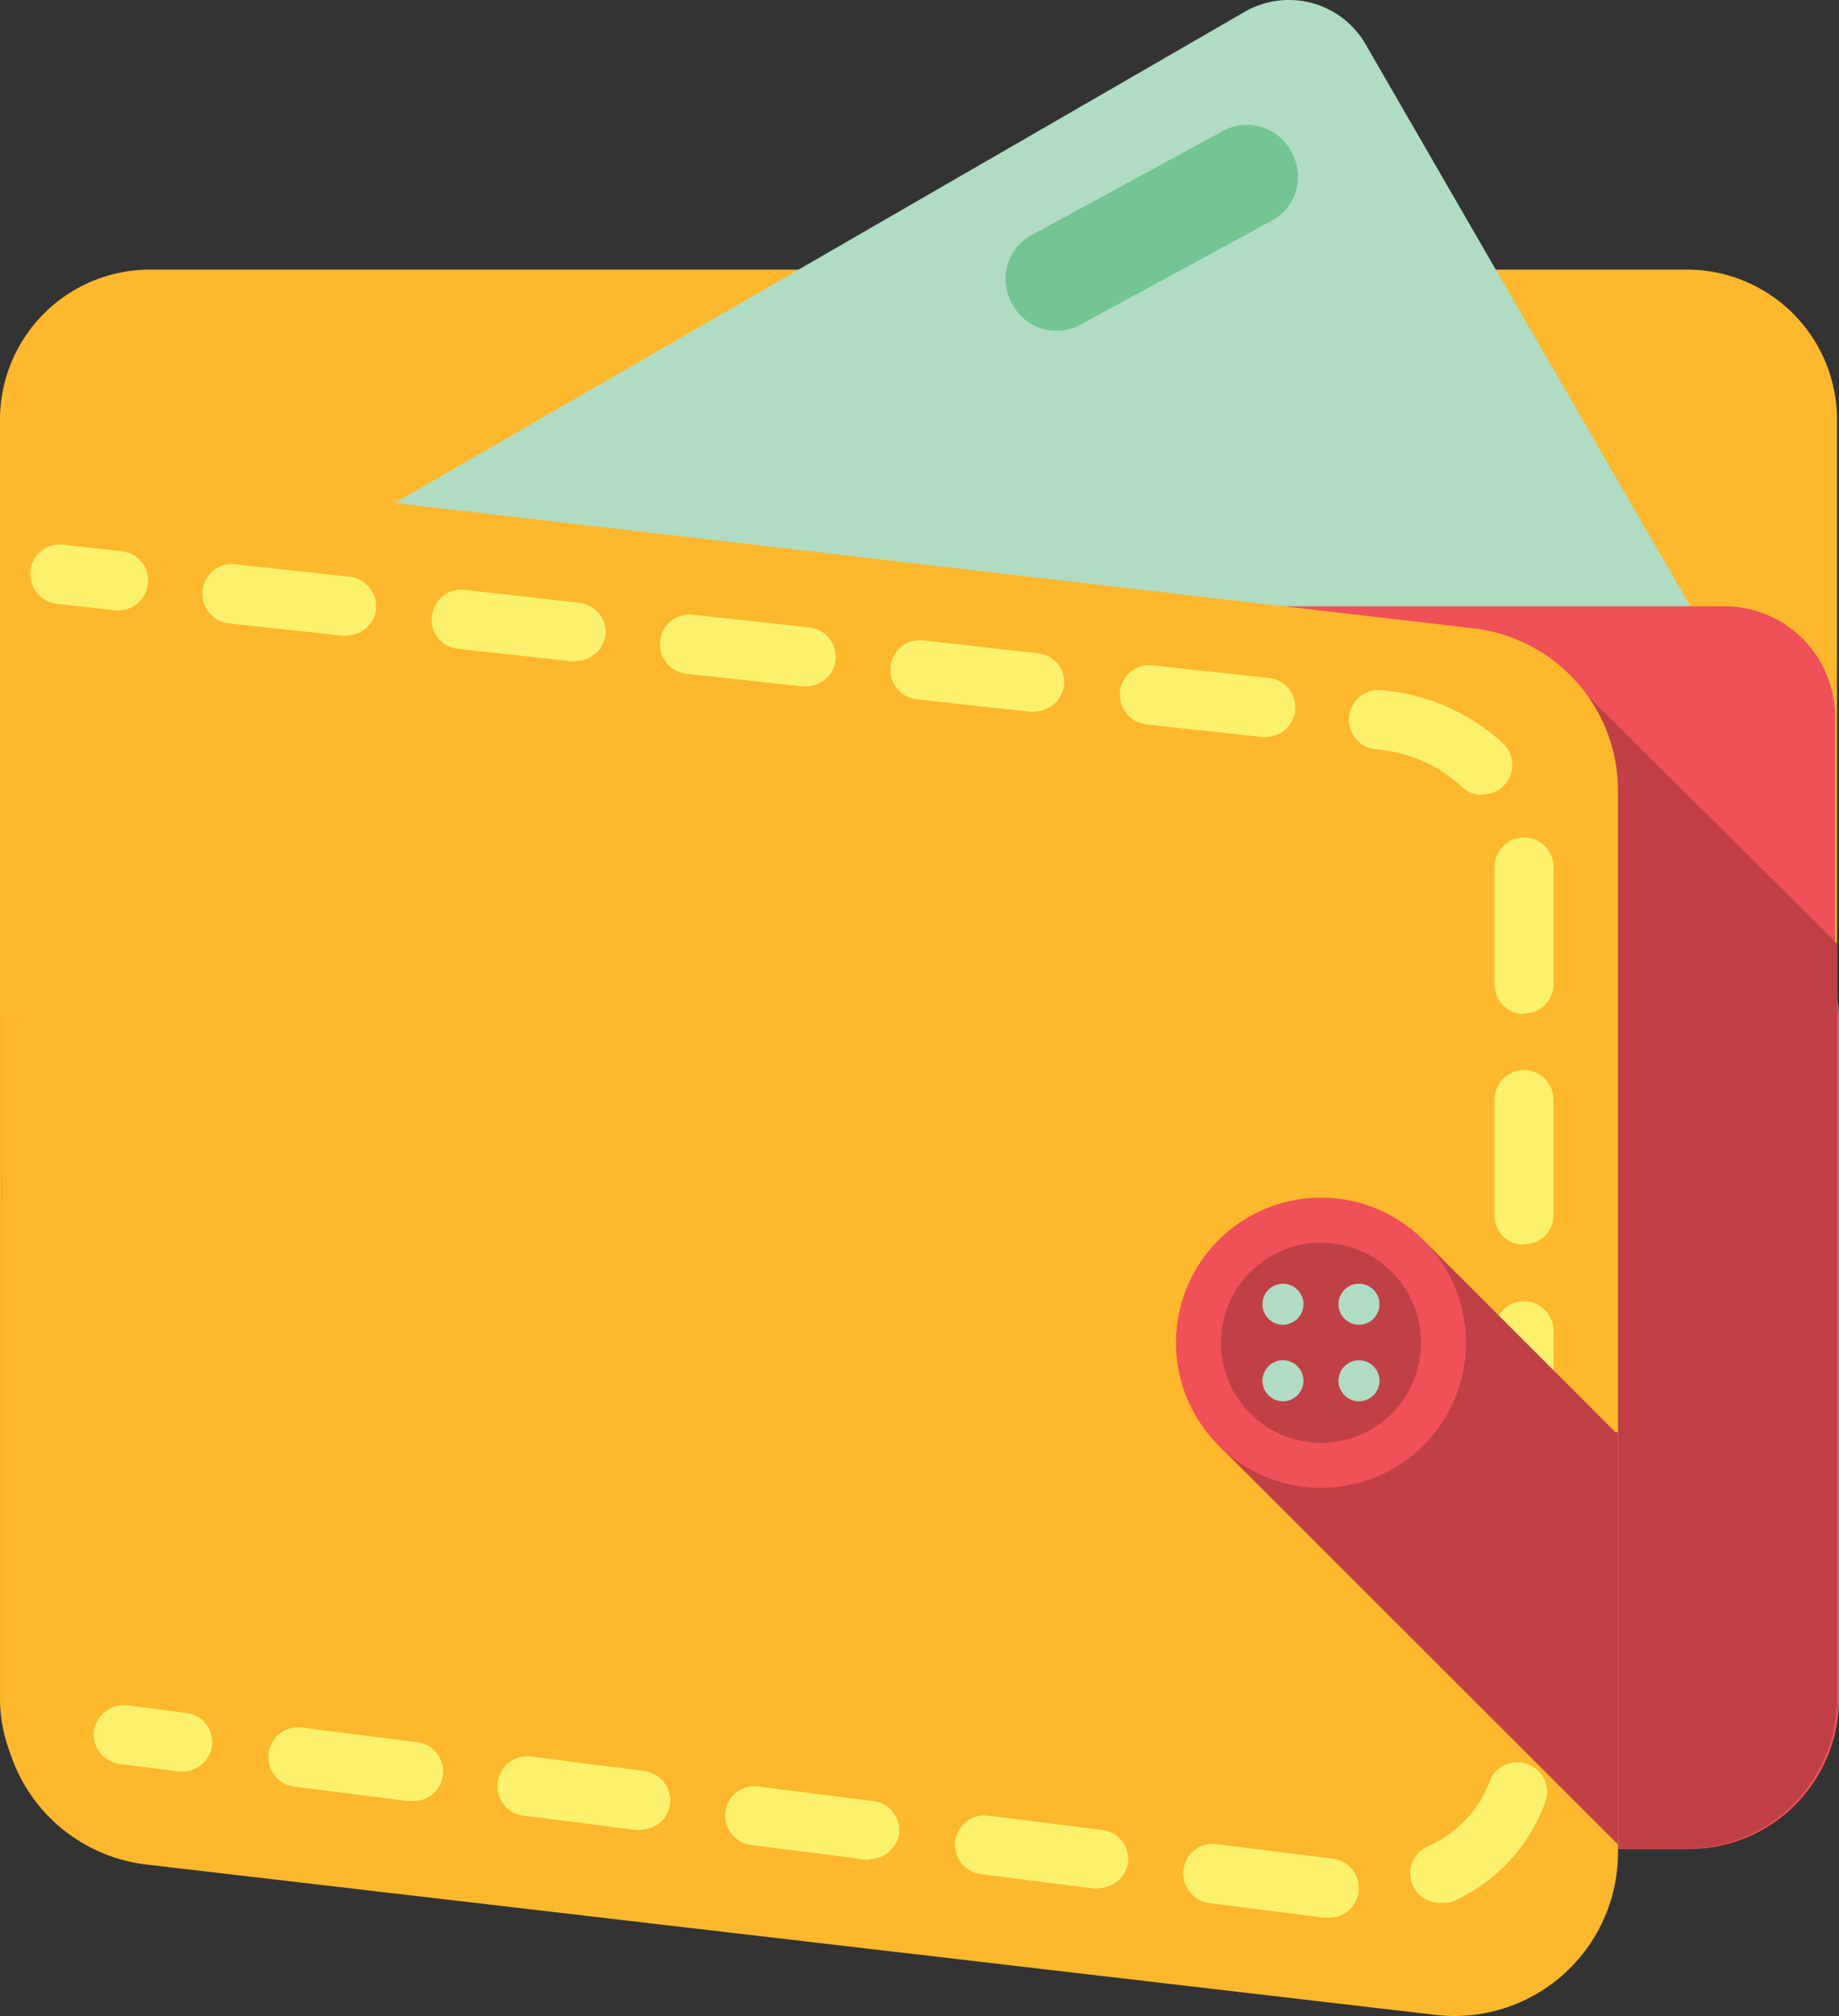 <svg id="icon-user-dashboard-wallet" xmlns="http://www.w3.org/2000/svg" xmlns:xlink="http://www.w3.org/1999/xlink" width="36.78" height="40.297" viewBox="0 0 36.78 40.297">
  <rect x="0" y="0" width="36.78" height="40.297" fill="#333333" stroke="none"/>
  <defs>
    <linearGradient id="linear-gradient" x1="1.087" y1="1.856" x2="1.081" y2="2.055" gradientUnits="objectBoundingBox">
      <stop offset="0" stop-color="#fdb82d"/>
      <stop offset="1" stop-color="#f4961f"/>
    </linearGradient>
    <linearGradient id="linear-gradient-2" x1="1.144" y1="2.059" x2="1.128" y2="2.219" xlink:href="#linear-gradient"/>
    <linearGradient id="linear-gradient-3" x1="1.132" y1="4.984" x2="1.132" y2="5.251" gradientUnits="objectBoundingBox">
      <stop offset="0" stop-color="#b0dcc4"/>
      <stop offset="1" stop-color="#74c593"/>
    </linearGradient>
    <linearGradient id="linear-gradient-4" x1="1.072" y1="5.254" x2="1.072" y2="6.115" gradientUnits="objectBoundingBox">
      <stop offset="0" stop-color="#f05057"/>
      <stop offset="1" stop-color="#c04046"/>
    </linearGradient>
    <linearGradient id="linear-gradient-5" x1="1.069" y1="3.45" x2="1.069" y2="4.307" xlink:href="#linear-gradient-4"/>
    <linearGradient id="linear-gradient-6" x1="4.37" y1="3.052" x2="3.892" y2="3.052" gradientUnits="objectBoundingBox">
      <stop offset="0" stop-color="#c04046" stop-opacity="0"/>
      <stop offset="1" stop-color="#c04046"/>
    </linearGradient>
    <linearGradient id="linear-gradient-7" x1="0.979" y1="2.32" x2="1.399" y2="2.514" xlink:href="#linear-gradient"/>
    <linearGradient id="linear-gradient-8" x1="1.136" y1="5.927" x2="1.119" y2="6.302" xlink:href="#linear-gradient-6"/>
    <linearGradient id="linear-gradient-9" x1="9.407" y1="45.821" x2="9.407" y2="66.619" gradientUnits="objectBoundingBox">
      <stop offset="0" stop-color="#fcf16c"/>
      <stop offset="1" stop-color="#fee600"/>
    </linearGradient>
    <linearGradient id="linear-gradient-10" x1="1.276" y1="2.216" x2="1.276" y2="3.227" xlink:href="#linear-gradient-9"/>
    <linearGradient id="linear-gradient-11" x1="9.371" y1="28.035" x2="9.371" y2="48.707" xlink:href="#linear-gradient-9"/>
    <linearGradient id="linear-gradient-12" x1="3.14" y1="5.2" x2="2.219" y2="4.571" xlink:href="#linear-gradient-6"/>
    <linearGradient id="linear-gradient-13" x1="4.107" y1="10.581" x2="4.107" y2="11.302" xlink:href="#linear-gradient-4"/>
    <linearGradient id="linear-gradient-14" x1="5.73" y1="15.885" x2="5.73" y2="15.162" xlink:href="#linear-gradient-4"/>
    <linearGradient id="linear-gradient-15" x1="21.245" y1="52.939" x2="22.258" y2="57.39" xlink:href="#linear-gradient-3"/>
    <linearGradient id="linear-gradient-16" x1="21.245" y1="52.939" x2="22.245" y2="57.39" xlink:href="#linear-gradient-3"/>
    <linearGradient id="linear-gradient-17" x1="20.843" y1="51.158" x2="21.855" y2="55.609" xlink:href="#linear-gradient-3"/>
    <linearGradient id="linear-gradient-18" x1="20.843" y1="51.158" x2="21.855" y2="55.609" xlink:href="#linear-gradient-3"/>
  </defs>
  <path id="Path_308" data-name="Path 308" d="M1615.43,564.62h-30.74a3,3,0,0,1-3-3V536.06a3,3,0,0,1,3-3h30.74a3,3,0,0,1,3,3v25.59a3,3,0,0,1-3,2.97Z" transform="translate(-1581.69 -527.671)" fill="url(#linear-gradient)"/>
  <path id="Path_309" data-name="Path 309" d="M1614.74,563.91h-29.36a2.83,2.83,0,0,1-2.84-2.83V536.63a2.83,2.83,0,0,1,2.84-2.83h29.36a2.83,2.83,0,0,1,2.84,2.83v24.45a2.83,2.83,0,0,1-2.84,2.83Z" transform="translate(-1581.69 -527.671)" fill="url(#linear-gradient-2)"/>
  <path id="Path_310" data-name="Path 310" d="M1616.41,541.37l-7.4-12.8a1.77,1.77,0,0,0-2.43-.66l-23.31,13.46Z" transform="translate(-1581.69 -527.671)" fill="url(#linear-gradient-3)"/>
  <path id="Path_311" data-name="Path 311" d="M1581.73,551.68h36.66V542a2.21,2.21,0,0,0-2.22-2.21H1584a2.21,2.21,0,0,0-2.22,2.21Z" transform="translate(-1581.69 -527.671)" fill="url(#linear-gradient-4)"/>
  <path id="Path_312" data-name="Path 312" d="M1581.73,548v13.63a3,3,0,0,0,3,3h30.74a3,3,0,0,0,3-3V548a1.83,1.83,0,0,0-1.83-1.83h-33a1.83,1.83,0,0,0-1.91,1.83Z" transform="translate(-1581.69 -527.671)" fill="url(#linear-gradient-5)"/>
  <path id="Path_313" data-name="Path 313" d="M1612.86,541v23.62h2.57a3,3,0,0,0,3-3V546.53Z" transform="translate(-1581.69 -527.671)" fill="url(#linear-gradient-6)"/>
  <path id="Path_314" data-name="Path 314" d="M1610.36,567.94l-25.74-3a3.27,3.27,0,0,1-2.89-3.25V535.84a1.1,1.1,0,0,0,1,1.09l28.43,3.3a3.27,3.27,0,0,1,2.89,3.25v21.21a3.27,3.27,0,0,1-3.69,3.25Z" transform="translate(-1581.69 -527.671)" fill="url(#linear-gradient-7)"/>
  <path id="Path_315" data-name="Path 315" d="M1610.36,562.78l-25.74-3a3.27,3.27,0,0,1-2.89-3.25v5.16a3.27,3.27,0,0,0,2.89,3.25l25.74,3a3.27,3.27,0,0,0,3.65-3.25v-5.16a3.28,3.28,0,0,1-3.65,3.25Z" transform="translate(-1581.69 -527.671)" fill="url(#linear-gradient-8)"/>
  <path id="Path_316" data-name="Path 316" d="M1584,539.87h0l-1.18-.13a.6.6,0,0,1-.52-.66.58.58,0,0,1,.65-.52l1.18.13a.59.59,0,0,1,.52.65.6.6,0,0,1-.65.53Z" transform="translate(-1581.69 -527.671)" fill="url(#linear-gradient-9)"/>
  <path id="Path_317" data-name="Path 317" d="M1608.24,566h-.08l-2.29-.29a.6.6,0,0,1-.51-.67.59.59,0,0,1,.66-.51l2.29.29a.591.591,0,0,1-.07,1.18Zm2.25-.29a.62.62,0,0,1-.54-.34.59.59,0,0,1,.29-.79,2.331,2.331,0,0,0,1.24-1.29.58.58,0,0,1,.75-.36.59.59,0,0,1,.37.75,3.479,3.479,0,0,1-1.86,2,.539.539,0,0,1-.25.02Zm-6.83-.29h-.08l-2.29-.29a.59.59,0,0,1,.15-1.17l2.29.29a.59.59,0,0,1,.52.66.6.6,0,0,1-.59.5Zm-4.58-.58H1599l-2.28-.29a.59.59,0,0,1-.52-.66.58.58,0,0,1,.66-.51l2.29.29a.59.59,0,0,1,.52.66.6.6,0,0,1-.59.5Zm-4.58-.59h-.07l-2.29-.29a.595.595,0,0,1,.15-1.18l2.29.29a.6.6,0,0,1,.51.67.59.59,0,0,1-.59.5Zm-4.58-.58h-.07l-2.29-.29a.595.595,0,0,1,.15-1.18l2.29.29a.591.591,0,0,1-.08,1.18Zm22.25-1.88a.59.59,0,0,1-.59-.6v-2.3a.59.59,0,0,1,1.18,0v2.3a.59.59,0,0,1-.59.59Zm0-4.62a.59.59,0,0,1-.59-.59v-2.31a.59.59,0,1,1,1.18,0v2.31a.59.59,0,0,1-.59.58Zm0-4.62a.58.58,0,0,1-.59-.59v-2.31a.59.59,0,1,1,1.18,0V552a.58.58,0,0,1-.59.54Zm0-4.61a.59.59,0,0,1-.59-.59V545a.59.59,0,0,1,1.18,0v2.31a.59.59,0,0,1-.59.62Zm-.83-4.38a.61.61,0,0,1-.41-.16,2.859,2.859,0,0,0-1.71-.75h0a.594.594,0,1,1,.13-1.18h0a4.079,4.079,0,0,1,2.41,1.07.59.59,0,0,1,0,.84.58.58,0,0,1-.42.17Zm-4.37-1.16h-.06l-2.3-.25a.6.6,0,0,1-.52-.66.59.59,0,0,1,.65-.52l2.3.25a.591.591,0,1,1-.07,1.18Zm-4.59-.5h-.06l-2.29-.25a.593.593,0,0,1,.12-1.18l2.3.26a.58.58,0,0,1,.52.65.6.6,0,0,1-.59.51Zm-4.58-.51h-.07l-2.29-.25a.594.594,0,1,1,.13-1.18l2.29.25a.591.591,0,0,1-.06,1.18Zm-4.59-.5h-.07l-2.29-.25a.58.58,0,0,1-.52-.65.59.59,0,0,1,.65-.53l2.29.26a.59.59,0,0,1,.53.65.6.6,0,0,1-.59.51Zm-4.59-.51h-.06l-2.3-.25a.6.6,0,0,1-.52-.66.59.59,0,0,1,.65-.52l2.3.25a.6.6,0,0,1,.52.66.59.59,0,0,1-.59.51Z" transform="translate(-1581.69 -527.671)" fill="url(#linear-gradient-10)"/>
  <path id="Path_318" data-name="Path 318" d="M1585.34,563.08h-.08l-1.17-.15a.59.59,0,0,1-.52-.66.6.6,0,0,1,.67-.51l1.17.15a.59.59,0,0,1,.52.66A.6.6,0,0,1,1585.34,563.08Z" transform="translate(-1581.69 -527.671)" fill="url(#linear-gradient-11)"/>
  <path id="Path_319" data-name="Path 319" d="M1607.11,532.09l-3.79,2.06a1,1,0,0,1-1.39-.41h0a1,1,0,0,1,.41-1.38l3.79-2.06a1,1,0,0,1,1.39.41h0a1,1,0,0,1-.41,1.38Z" transform="translate(-1581.69 -527.671)" fill="#74c593"/>
  <path id="Path_320" data-name="Path 320" d="M1614,556.3l-3.76-3.76a2.91,2.91,0,0,0-5,2,3,3,0,0,0,.94,2.14l7.87,7.86V556.3Z" transform="translate(-1581.69 -527.671)" fill="url(#linear-gradient-12)"/>
  <circle id="Ellipse_1" data-name="Ellipse 1" cx="2.9" cy="2.9" r="2.9" transform="translate(23.52 23.939)" fill="url(#linear-gradient-13)"/>
  <circle id="Ellipse_2" data-name="Ellipse 2" cx="2" cy="2" r="2" transform="translate(24.42 24.839)" fill="url(#linear-gradient-14)"/>
  <circle id="Ellipse_3" data-name="Ellipse 3" cx="0.41" cy="0.41" r="0.41" transform="translate(25.249 25.659)" fill="url(#linear-gradient-15)"/>
  <circle id="Ellipse_4" data-name="Ellipse 4" cx="0.41" cy="0.41" r="0.41" transform="translate(26.77 25.659)" fill="url(#linear-gradient-16)"/>
  <circle id="Ellipse_5" data-name="Ellipse 5" cx="0.41" cy="0.41" r="0.41" transform="translate(25.249 27.189)" fill="url(#linear-gradient-17)"/>
  <circle id="Ellipse_6" data-name="Ellipse 6" cx="0.41" cy="0.41" r="0.41" transform="translate(26.77 27.189)" fill="url(#linear-gradient-18)"/>
</svg>
